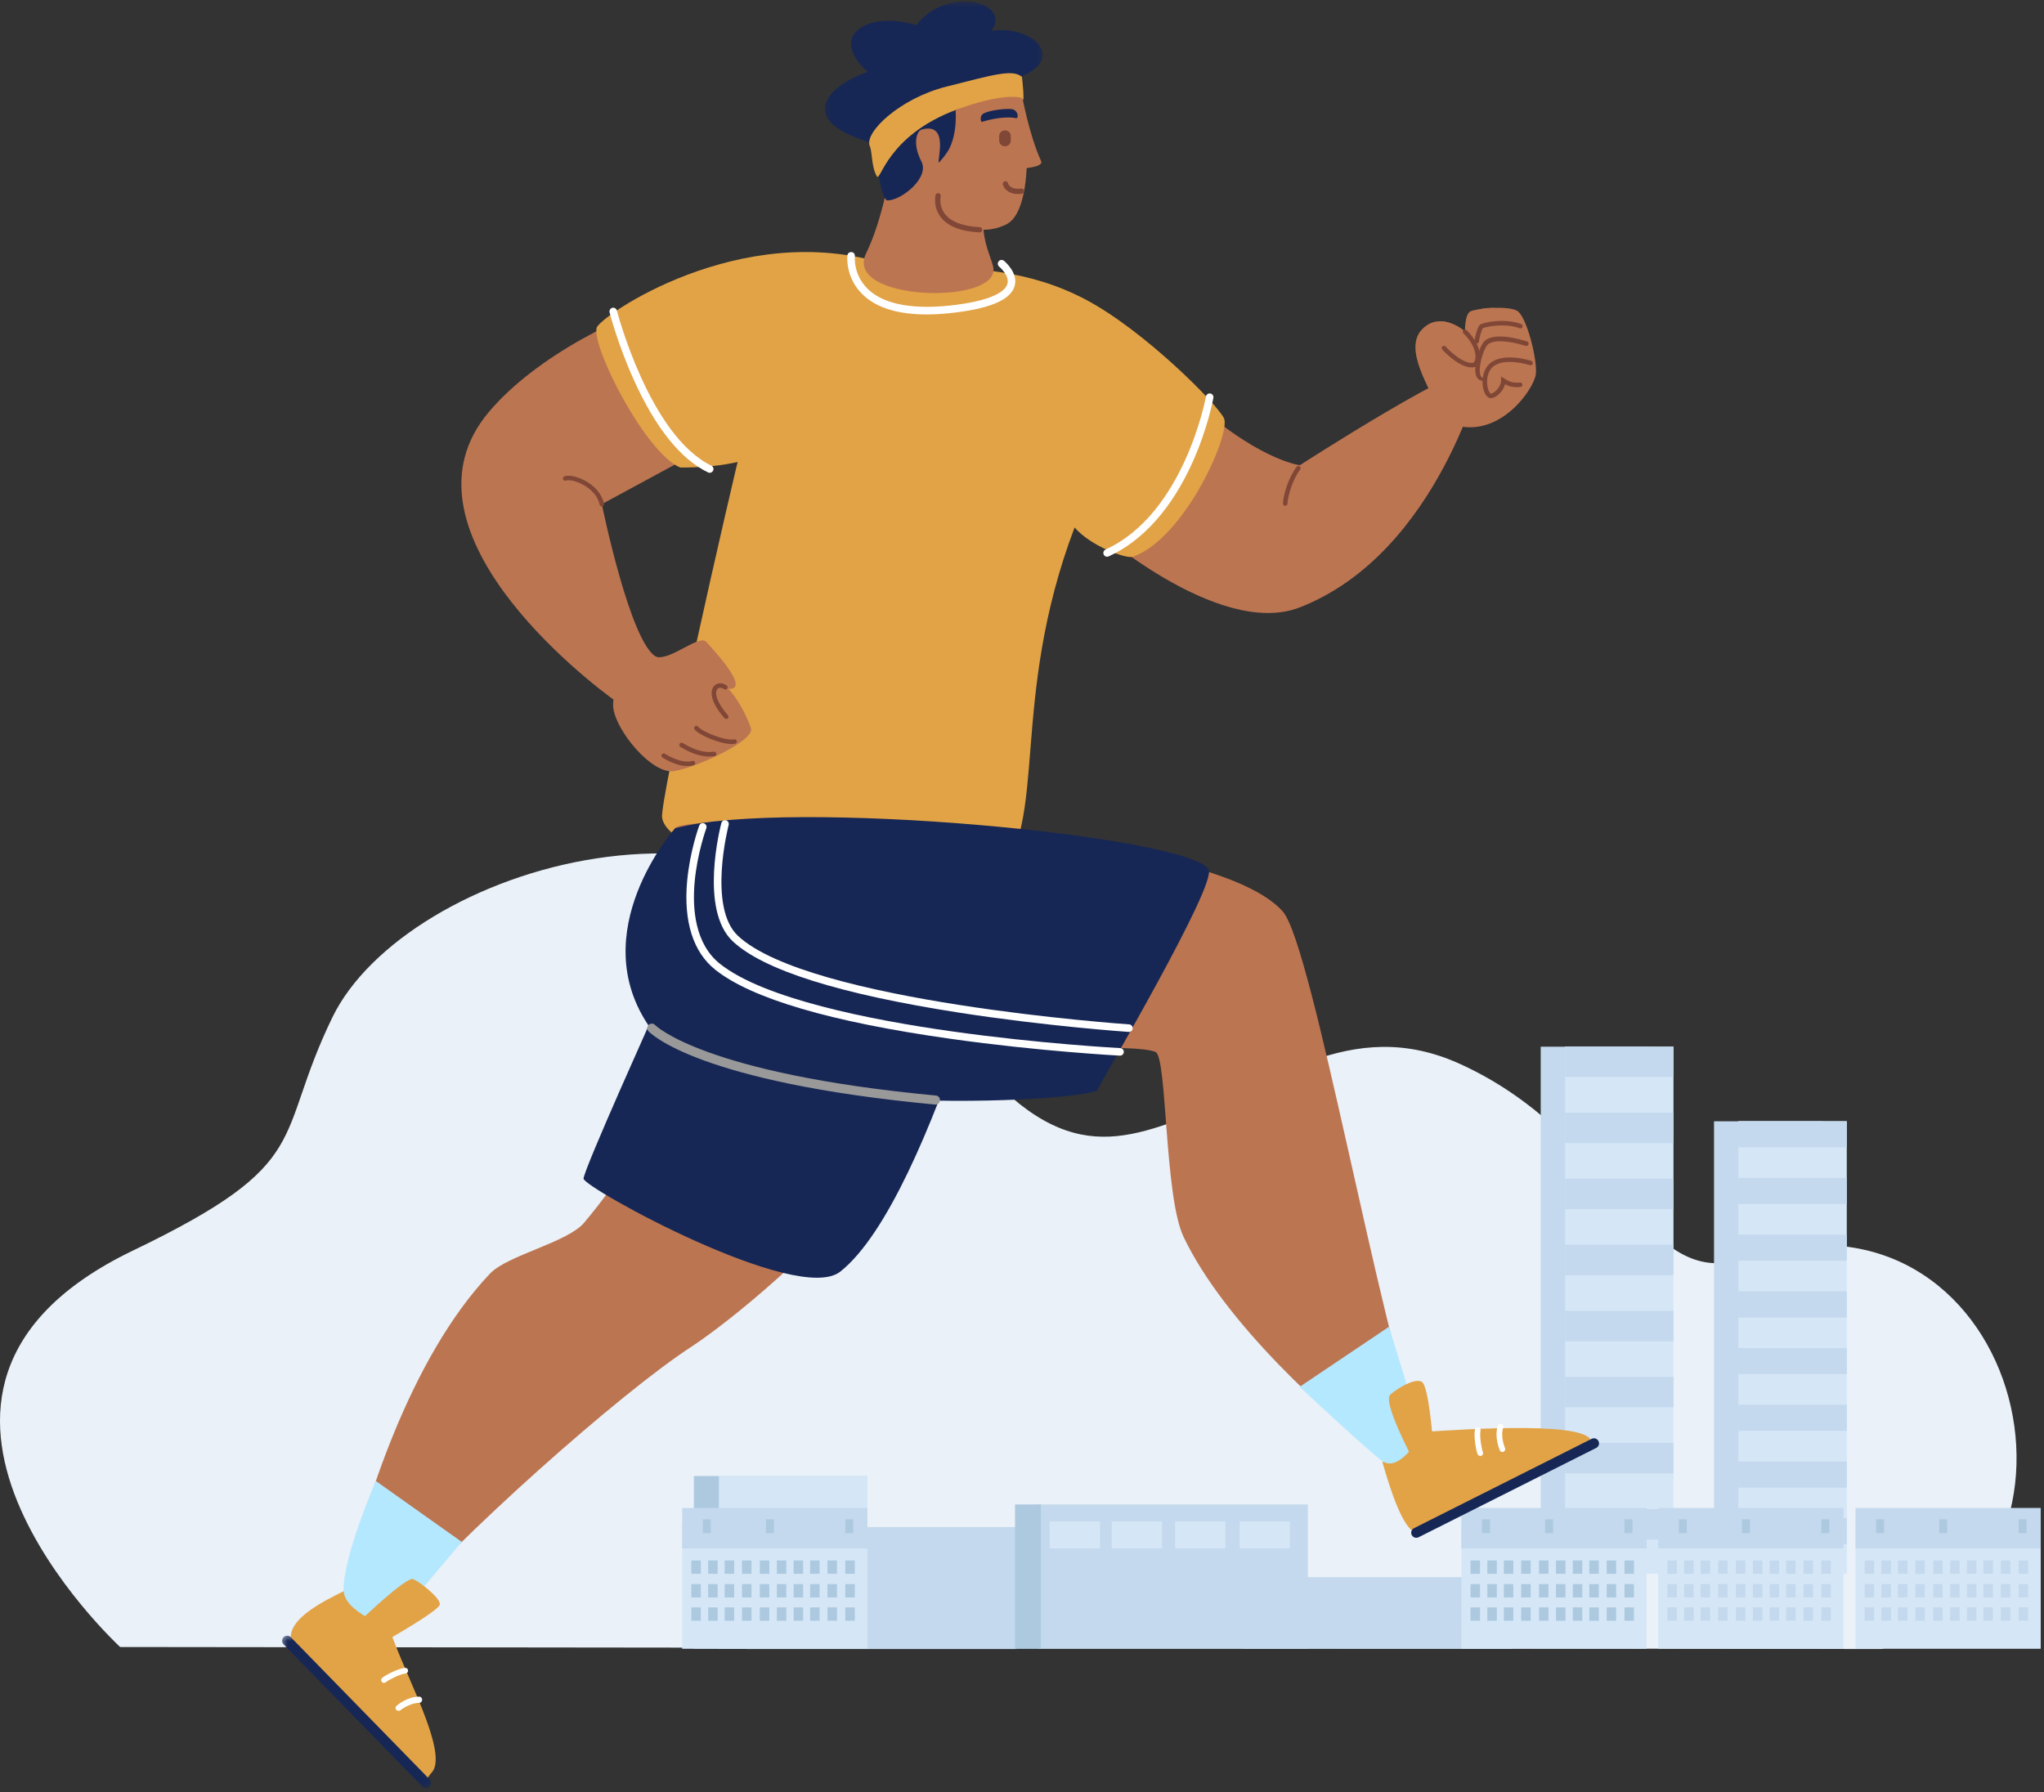 <?xml version="1.0" encoding="UTF-8"?> <svg xmlns="http://www.w3.org/2000/svg" xmlns:xlink="http://www.w3.org/1999/xlink" width="447px" height="392px" viewBox="0 0 447 392"><rect x="0" y="0" width="447" height="392" fill="#333333" stroke="none"/> <!-- Generator: Sketch 57.1 (83088) - https://sketch.com --> <title>Group 17</title> <desc>Created with Sketch.</desc> <defs> <polygon id="path-1" points="0.298 0.311 32.903 0.311 32.903 33.66 0.298 33.66"></polygon> <polygon id="path-3" points="0.191 0.295 47.829 0.295 47.829 31.984 0.191 31.984"></polygon> </defs> <g id="Page-1" stroke="none" stroke-width="1" fill="none" fill-rule="evenodd"> <g id="artem" transform="translate(-611, -3545)"> <g id="Group-11-Copy-12" transform="translate(134, 3545)"> <g id="Group-17" transform="translate(477, 0)"> <g id="Group-177" transform="translate(0, 186)"> <g id="Group-3" transform="translate(0, 0.158)" fill="#EAF1F8"> <path d="M26.269,174.058 C26.269,174.058 -34.616,118.003 28.999,87.391 C69.321,67.987 59.675,63.154 72.687,36.352 C88.638,3.498 167.907,-21.142 201.037,29.228 C225.428,66.31 239.277,65.512 257.075,59.015 C277.487,51.565 295.197,35.501 319.432,46.601 C354.242,62.544 359.275,96.481 381.502,89.084 C441.004,69.282 464.445,156.149 411.56,174.497 L26.269,174.058 Z" id="Fill-1"></path> </g> <polygon id="Fill-4" fill="#C4D9ED" points="336.938 158.213 360.646 158.213 360.646 42.923 336.938 42.923"></polygon> <polygon id="Fill-6" fill="#D5E7F7" points="342.262 158.213 365.971 158.213 365.971 42.923 342.262 42.923"></polygon> <polygon id="Fill-7" fill="#C4D9ED" points="342.269 49.554 365.97 49.554 365.97 42.892 342.269 42.892"></polygon> <polygon id="Fill-8" fill="#C4D9ED" points="342.269 64.004 365.97 64.004 365.97 57.342 342.269 57.342"></polygon> <polygon id="Fill-9" fill="#C4D9ED" points="342.269 78.453 365.97 78.453 365.97 71.79 342.269 71.79"></polygon> <polygon id="Fill-10" fill="#C4D9ED" points="342.269 92.902 365.97 92.902 365.97 86.24 342.269 86.24"></polygon> <polygon id="Fill-11" fill="#C4D9ED" points="342.269 107.351 365.97 107.351 365.97 100.689 342.269 100.689"></polygon> <polygon id="Fill-12" fill="#C4D9ED" points="342.269 121.8 365.97 121.8 365.97 115.138 342.269 115.138"></polygon> <polygon id="Fill-13" fill="#C4D9ED" points="342.269 136.249 365.97 136.249 365.97 129.587 342.269 129.587"></polygon> <polygon id="Fill-14" fill="#C4D9ED" points="342.269 150.698 365.97 150.698 365.97 144.036 342.269 144.036"></polygon> <polygon id="Fill-15" fill="#C4D9ED" points="374.837 158.213 398.545 158.213 398.545 59.236 374.837 59.236"></polygon> <polygon id="Fill-16" fill="#D5E7F7" points="380.162 158.213 403.87 158.213 403.87 59.236 380.162 59.236"></polygon> <polygon id="Fill-17" fill="#C4D9ED" points="380.168 64.93 403.87 64.93 403.87 59.211 380.168 59.211"></polygon> <polygon id="Fill-18" fill="#C4D9ED" points="380.168 77.334 403.87 77.334 403.87 71.615 380.168 71.615"></polygon> <polygon id="Fill-19" fill="#C4D9ED" points="380.168 89.739 403.87 89.739 403.87 84.019 380.168 84.019"></polygon> <polygon id="Fill-20" fill="#C4D9ED" points="380.168 102.143 403.87 102.143 403.87 96.424 380.168 96.424"></polygon> <polygon id="Fill-21" fill="#C4D9ED" points="380.168 114.548 403.87 114.548 403.87 108.829 380.168 108.829"></polygon> <polygon id="Fill-22" fill="#C4D9ED" points="380.168 126.952 403.87 126.952 403.87 121.233 380.168 121.233"></polygon> <polygon id="Fill-23" fill="#C4D9ED" points="380.168 139.357 403.87 139.357 403.87 133.637 380.168 133.637"></polygon> <polygon id="Fill-24" fill="#C4D9ED" points="380.168 151.761 403.87 151.761 403.87 146.042 380.168 146.042"></polygon> <polygon id="Fill-25" fill="#DCEAF9" points="324.106 169.153 334.034 169.153 334.034 154.676 324.106 154.676"></polygon> <polygon id="Fill-26" fill="#C4D9ED" points="227.025 174.622 286.018 174.622 286.018 143.035 227.025 143.035"></polygon> <polygon id="Fill-27" fill="#C4D9ED" points="271.758 174.622 330.751 174.622 330.751 158.948 271.758 158.948"></polygon> <polygon id="Fill-28" fill="#C4D9ED" points="163.303 174.657 222.296 174.657 222.296 147.994 163.303 147.994"></polygon> <polygon id="Fill-29" fill="#D5E7F7" points="271.086 152.656 282.077 152.656 282.077 146.762 271.086 146.762"></polygon> <polygon id="Fill-30" fill="#D5E7F7" points="256.977 152.656 267.968 152.656 267.968 146.762 256.977 146.762"></polygon> <polygon id="Fill-31" fill="#D5E7F7" points="243.137 152.656 254.128 152.656 254.128 146.762 243.137 146.762"></polygon> <polygon id="Fill-32" fill="#D5E7F7" points="229.562 152.656 240.554 152.656 240.554 146.762 229.562 146.762"></polygon> <polygon id="Fill-33" fill="#ADC9E0" points="221.976 174.622 227.638 174.622 227.638 143.035 221.976 143.035"></polygon> <polygon id="Fill-34" fill="#ADC9E0" points="151.737 174.602 157.399 174.602 157.399 136.827 151.737 136.827"></polygon> <polygon id="Fill-35" fill="#ADC9E0" points="157.224 174.602 163.303 174.602 163.303 147.994 157.224 147.994"></polygon> <polygon id="Fill-36" fill="#D5E7F7" points="157.224 174.602 189.692 174.602 189.692 136.734 157.224 136.734"></polygon> <polygon id="Fill-37" fill="#D5E7F7" points="149.187 174.602 189.692 174.602 189.692 147.362 149.187 147.362"></polygon> <polygon id="Fill-38" fill="#C4D9ED" points="149.187 152.656 189.692 152.656 189.692 143.803 149.187 143.803"></polygon> <polygon id="Fill-39" fill="#ADC9E0" points="184.854 158.213 186.935 158.213 186.935 155.28 184.854 155.28"></polygon> <polygon id="Fill-40" fill="#ADC9E0" points="180.964 158.213 183.044 158.213 183.044 155.28 180.964 155.28"></polygon> <polygon id="Fill-41" fill="#ADC9E0" points="177.161 158.213 179.241 158.213 179.241 155.28 177.161 155.28"></polygon> <polygon id="Fill-42" fill="#ADC9E0" points="173.555 158.213 175.635 158.213 175.635 155.28 173.555 155.28"></polygon> <polygon id="Fill-43" fill="#ADC9E0" points="169.88 158.213 171.96 158.213 171.96 155.28 169.88 155.28"></polygon> <polygon id="Fill-44" fill="#ADC9E0" points="166.163 158.213 168.243 158.213 168.243 155.28 166.163 155.28"></polygon> <polygon id="Fill-45" fill="#ADC9E0" points="162.273 158.213 164.353 158.213 164.353 155.28 162.273 155.28"></polygon> <polygon id="Fill-46" fill="#ADC9E0" points="158.47 158.213 160.55 158.213 160.55 155.28 158.47 155.28"></polygon> <polygon id="Fill-47" fill="#ADC9E0" points="154.864 158.213 156.944 158.213 156.944 155.28 154.864 155.28"></polygon> <polygon id="Fill-48" fill="#ADC9E0" points="151.189 158.213 153.269 158.213 153.269 155.28 151.189 155.28"></polygon> <polygon id="Fill-49" fill="#ADC9E0" points="184.854 163.387 186.935 163.387 186.935 160.454 184.854 160.454"></polygon> <polygon id="Fill-50" fill="#ADC9E0" points="180.964 163.387 183.044 163.387 183.044 160.454 180.964 160.454"></polygon> <polygon id="Fill-51" fill="#ADC9E0" points="177.161 163.387 179.241 163.387 179.241 160.454 177.161 160.454"></polygon> <polygon id="Fill-52" fill="#ADC9E0" points="173.555 163.387 175.635 163.387 175.635 160.454 173.555 160.454"></polygon> <polygon id="Fill-53" fill="#ADC9E0" points="169.88 163.387 171.96 163.387 171.96 160.454 169.88 160.454"></polygon> <polygon id="Fill-54" fill="#ADC9E0" points="166.163 163.387 168.243 163.387 168.243 160.454 166.163 160.454"></polygon> <polygon id="Fill-55" fill="#ADC9E0" points="162.273 163.387 164.353 163.387 164.353 160.454 162.273 160.454"></polygon> <polygon id="Fill-56" fill="#ADC9E0" points="158.47 163.387 160.55 163.387 160.55 160.454 158.47 160.454"></polygon> <polygon id="Fill-57" fill="#ADC9E0" points="154.864 163.387 156.944 163.387 156.944 160.454 154.864 160.454"></polygon> <polygon id="Fill-58" fill="#ADC9E0" points="151.189 163.387 153.269 163.387 153.269 160.454 151.189 160.454"></polygon> <polygon id="Fill-59" fill="#ADC9E0" points="184.854 168.482 186.935 168.482 186.935 165.549 184.854 165.549"></polygon> <polygon id="Fill-60" fill="#ADC9E0" points="180.964 168.482 183.044 168.482 183.044 165.549 180.964 165.549"></polygon> <polygon id="Fill-61" fill="#ADC9E0" points="177.161 168.482 179.241 168.482 179.241 165.549 177.161 165.549"></polygon> <polygon id="Fill-62" fill="#ADC9E0" points="173.555 168.482 175.635 168.482 175.635 165.549 173.555 165.549"></polygon> <polygon id="Fill-63" fill="#ADC9E0" points="169.88 168.482 171.96 168.482 171.96 165.549 169.88 165.549"></polygon> <polygon id="Fill-64" fill="#ADC9E0" points="166.163 168.482 168.243 168.482 168.243 165.549 166.163 165.549"></polygon> <polygon id="Fill-65" fill="#ADC9E0" points="162.273 168.482 164.353 168.482 164.353 165.549 162.273 165.549"></polygon> <polygon id="Fill-66" fill="#ADC9E0" points="158.47 168.482 160.55 168.482 160.55 165.549 158.47 165.549"></polygon> <polygon id="Fill-67" fill="#ADC9E0" points="154.864 168.482 156.944 168.482 156.944 165.549 154.864 165.549"></polygon> <polygon id="Fill-68" fill="#ADC9E0" points="151.189 168.482 153.269 168.482 153.269 165.549 151.189 165.549"></polygon> <polygon id="Fill-69" fill="#ADC9E0" points="184.855 149.315 186.602 149.315 186.602 146.29 184.855 146.29"></polygon> <polygon id="Fill-70" fill="#ADC9E0" points="167.499 149.315 169.247 149.315 169.247 146.29 167.499 146.29"></polygon> <polygon id="Fill-71" fill="#ADC9E0" points="153.694 149.315 155.442 149.315 155.442 146.29 153.694 146.29"></polygon> <polygon id="Fill-72" fill="#D5E7F7" points="319.584 174.602 360.089 174.602 360.089 147.362 319.584 147.362"></polygon> <polygon id="Fill-73" fill="#C4D9ED" points="319.584 152.656 360.089 152.656 360.089 143.803 319.584 143.803"></polygon> <polygon id="Fill-74" fill="#ADC9E0" points="355.251 158.213 357.331 158.213 357.331 155.28 355.251 155.28"></polygon> <polygon id="Fill-75" fill="#ADC9E0" points="351.361 158.213 353.441 158.213 353.441 155.28 351.361 155.28"></polygon> <polygon id="Fill-76" fill="#ADC9E0" points="347.558 158.213 349.638 158.213 349.638 155.28 347.558 155.28"></polygon> <polygon id="Fill-77" fill="#ADC9E0" points="343.952 158.213 346.032 158.213 346.032 155.28 343.952 155.28"></polygon> <polygon id="Fill-78" fill="#ADC9E0" points="340.276 158.213 342.357 158.213 342.357 155.28 340.276 155.28"></polygon> <polygon id="Fill-79" fill="#ADC9E0" points="336.56 158.213 338.64 158.213 338.64 155.28 336.56 155.28"></polygon> <polygon id="Fill-80" fill="#ADC9E0" points="332.669 158.213 334.75 158.213 334.75 155.28 332.669 155.28"></polygon> <polygon id="Fill-81" fill="#ADC9E0" points="328.866 158.213 330.946 158.213 330.946 155.28 328.866 155.28"></polygon> <polygon id="Fill-82" fill="#ADC9E0" points="325.26 158.213 327.341 158.213 327.341 155.28 325.26 155.28"></polygon> <polygon id="Fill-83" fill="#ADC9E0" points="321.585 158.213 323.666 158.213 323.666 155.28 321.585 155.28"></polygon> <polygon id="Fill-84" fill="#ADC9E0" points="355.251 163.387 357.331 163.387 357.331 160.454 355.251 160.454"></polygon> <polygon id="Fill-85" fill="#ADC9E0" points="351.361 163.387 353.441 163.387 353.441 160.454 351.361 160.454"></polygon> <polygon id="Fill-86" fill="#ADC9E0" points="347.558 163.387 349.638 163.387 349.638 160.454 347.558 160.454"></polygon> <polygon id="Fill-87" fill="#ADC9E0" points="343.952 163.387 346.032 163.387 346.032 160.454 343.952 160.454"></polygon> <polygon id="Fill-88" fill="#ADC9E0" points="340.276 163.387 342.357 163.387 342.357 160.454 340.276 160.454"></polygon> <polygon id="Fill-89" fill="#ADC9E0" points="336.56 163.387 338.64 163.387 338.64 160.454 336.56 160.454"></polygon> <polygon id="Fill-90" fill="#ADC9E0" points="332.669 163.387 334.75 163.387 334.75 160.454 332.669 160.454"></polygon> <polygon id="Fill-91" fill="#ADC9E0" points="328.866 163.387 330.946 163.387 330.946 160.454 328.866 160.454"></polygon> <polygon id="Fill-92" fill="#ADC9E0" points="325.26 163.387 327.341 163.387 327.341 160.454 325.26 160.454"></polygon> <polygon id="Fill-93" fill="#ADC9E0" points="321.585 163.387 323.666 163.387 323.666 160.454 321.585 160.454"></polygon> <polygon id="Fill-94" fill="#ADC9E0" points="355.251 168.482 357.331 168.482 357.331 165.549 355.251 165.549"></polygon> <polygon id="Fill-95" fill="#ADC9E0" points="351.361 168.482 353.441 168.482 353.441 165.549 351.361 165.549"></polygon> <polygon id="Fill-96" fill="#ADC9E0" points="347.558 168.482 349.638 168.482 349.638 165.549 347.558 165.549"></polygon> <polygon id="Fill-97" fill="#ADC9E0" points="343.952 168.482 346.032 168.482 346.032 165.549 343.952 165.549"></polygon> <polygon id="Fill-98" fill="#ADC9E0" points="340.276 168.482 342.357 168.482 342.357 165.549 340.276 165.549"></polygon> <polygon id="Fill-99" fill="#ADC9E0" points="336.56 168.482 338.64 168.482 338.64 165.549 336.56 165.549"></polygon> <polygon id="Fill-100" fill="#ADC9E0" points="332.669 168.482 334.75 168.482 334.75 165.549 332.669 165.549"></polygon> <polygon id="Fill-101" fill="#ADC9E0" points="328.866 168.482 330.946 168.482 330.946 165.549 328.866 165.549"></polygon> <polygon id="Fill-102" fill="#ADC9E0" points="325.26 168.482 327.341 168.482 327.341 165.549 325.26 165.549"></polygon> <polygon id="Fill-103" fill="#ADC9E0" points="321.585 168.482 323.666 168.482 323.666 165.549 321.585 165.549"></polygon> <polygon id="Fill-104" fill="#ADC9E0" points="355.25 149.315 356.999 149.315 356.999 146.29 355.25 146.29"></polygon> <polygon id="Fill-105" fill="#ADC9E0" points="337.896 149.315 339.644 149.315 339.644 146.29 337.896 146.29"></polygon> <polygon id="Fill-106" fill="#ADC9E0" points="324.09 149.315 325.838 149.315 325.838 146.29 324.09 146.29"></polygon> <polygon id="Fill-107" fill="#D5E7F7" points="362.633 174.602 403.138 174.602 403.138 147.362 362.633 147.362"></polygon> <polygon id="Fill-108" fill="#C4D9ED" points="362.633 152.656 403.138 152.656 403.138 143.803 362.633 143.803"></polygon> <polygon id="Fill-109" fill="#C4D9ED" points="398.3 158.213 400.38 158.213 400.38 155.28 398.3 155.28"></polygon> <polygon id="Fill-110" fill="#C4D9ED" points="394.41 158.213 396.49 158.213 396.49 155.28 394.41 155.28"></polygon> <polygon id="Fill-111" fill="#C4D9ED" points="390.607 158.213 392.687 158.213 392.687 155.28 390.607 155.28"></polygon> <polygon id="Fill-112" fill="#C4D9ED" points="387.001 158.213 389.081 158.213 389.081 155.28 387.001 155.28"></polygon> <polygon id="Fill-113" fill="#C4D9ED" points="383.326 158.213 385.406 158.213 385.406 155.28 383.326 155.28"></polygon> <polygon id="Fill-114" fill="#C4D9ED" points="379.609 158.213 381.689 158.213 381.689 155.28 379.609 155.28"></polygon> <polygon id="Fill-115" fill="#C4D9ED" points="375.719 158.213 377.799 158.213 377.799 155.28 375.719 155.28"></polygon> <polygon id="Fill-116" fill="#C4D9ED" points="371.916 158.213 373.996 158.213 373.996 155.28 371.916 155.28"></polygon> <polygon id="Fill-117" fill="#C4D9ED" points="368.31 158.213 370.39 158.213 370.39 155.28 368.31 155.28"></polygon> <polygon id="Fill-118" fill="#C4D9ED" points="364.635 158.213 366.715 158.213 366.715 155.28 364.635 155.28"></polygon> <polygon id="Fill-119" fill="#C4D9ED" points="398.3 163.387 400.38 163.387 400.38 160.454 398.3 160.454"></polygon> <polygon id="Fill-120" fill="#C4D9ED" points="394.41 163.387 396.49 163.387 396.49 160.454 394.41 160.454"></polygon> <polygon id="Fill-121" fill="#C4D9ED" points="390.607 163.387 392.687 163.387 392.687 160.454 390.607 160.454"></polygon> <polygon id="Fill-122" fill="#C4D9ED" points="387.001 163.387 389.081 163.387 389.081 160.454 387.001 160.454"></polygon> <polygon id="Fill-123" fill="#C4D9ED" points="383.326 163.387 385.406 163.387 385.406 160.454 383.326 160.454"></polygon> <polygon id="Fill-124" fill="#C4D9ED" points="379.609 163.387 381.689 163.387 381.689 160.454 379.609 160.454"></polygon> <polygon id="Fill-125" fill="#C4D9ED" points="375.719 163.387 377.799 163.387 377.799 160.454 375.719 160.454"></polygon> <polygon id="Fill-126" fill="#C4D9ED" points="371.916 163.387 373.996 163.387 373.996 160.454 371.916 160.454"></polygon> <polygon id="Fill-127" fill="#C4D9ED" points="368.31 163.387 370.39 163.387 370.39 160.454 368.31 160.454"></polygon> <polygon id="Fill-128" fill="#C4D9ED" points="364.635 163.387 366.715 163.387 366.715 160.454 364.635 160.454"></polygon> <polygon id="Fill-129" fill="#C4D9ED" points="398.3 168.482 400.38 168.482 400.38 165.549 398.3 165.549"></polygon> <polygon id="Fill-130" fill="#C4D9ED" points="394.41 168.482 396.49 168.482 396.49 165.549 394.41 165.549"></polygon> <polygon id="Fill-131" fill="#C4D9ED" points="390.607 168.482 392.687 168.482 392.687 165.549 390.607 165.549"></polygon> <polygon id="Fill-132" fill="#C4D9ED" points="387.001 168.482 389.081 168.482 389.081 165.549 387.001 165.549"></polygon> <polygon id="Fill-133" fill="#C4D9ED" points="383.326 168.482 385.406 168.482 385.406 165.549 383.326 165.549"></polygon> <polygon id="Fill-134" fill="#C4D9ED" points="379.609 168.482 381.689 168.482 381.689 165.549 379.609 165.549"></polygon> <polygon id="Fill-135" fill="#C4D9ED" points="375.719 168.482 377.799 168.482 377.799 165.549 375.719 165.549"></polygon> <polygon id="Fill-136" fill="#C4D9ED" points="371.916 168.482 373.996 168.482 373.996 165.549 371.916 165.549"></polygon> <polygon id="Fill-137" fill="#C4D9ED" points="368.31 168.482 370.39 168.482 370.39 165.549 368.31 165.549"></polygon> <polygon id="Fill-138" fill="#C4D9ED" points="364.635 168.482 366.715 168.482 366.715 165.549 364.635 165.549"></polygon> <polygon id="Fill-139" fill="#ADC9E0" points="398.3 149.315 400.048 149.315 400.048 146.29 398.3 146.29"></polygon> <polygon id="Fill-140" fill="#ADC9E0" points="380.945 149.315 382.693 149.315 382.693 146.29 380.945 146.29"></polygon> <polygon id="Fill-141" fill="#ADC9E0" points="367.139 149.315 368.888 149.315 368.888 146.29 367.139 146.29"></polygon> <polygon id="Fill-142" fill="#D5E7F7" points="405.777 174.602 446.283 174.602 446.283 147.362 405.777 147.362"></polygon> <polygon id="Fill-143" fill="#C4D9ED" points="405.777 152.656 446.283 152.656 446.283 143.803 405.777 143.803"></polygon> <polygon id="Fill-144" fill="#C4D9ED" points="441.445 158.213 443.525 158.213 443.525 155.28 441.445 155.28"></polygon> <polygon id="Fill-145" fill="#C4D9ED" points="437.555 158.213 439.635 158.213 439.635 155.28 437.555 155.28"></polygon> <polygon id="Fill-146" fill="#C4D9ED" points="433.752 158.213 435.832 158.213 435.832 155.28 433.752 155.28"></polygon> <polygon id="Fill-147" fill="#C4D9ED" points="430.146 158.213 432.226 158.213 432.226 155.28 430.146 155.28"></polygon> <polygon id="Fill-148" fill="#C4D9ED" points="426.471 158.213 428.551 158.213 428.551 155.28 426.471 155.28"></polygon> <polygon id="Fill-149" fill="#C4D9ED" points="422.753 158.213 424.834 158.213 424.834 155.28 422.753 155.28"></polygon> <polygon id="Fill-150" fill="#C4D9ED" points="418.863 158.213 420.943 158.213 420.943 155.28 418.863 155.28"></polygon> <polygon id="Fill-151" fill="#C4D9ED" points="415.06 158.213 417.14 158.213 417.14 155.28 415.06 155.28"></polygon> <polygon id="Fill-152" fill="#C4D9ED" points="411.454 158.213 413.534 158.213 413.534 155.28 411.454 155.28"></polygon> <polygon id="Fill-153" fill="#C4D9ED" points="407.779 158.213 409.86 158.213 409.86 155.28 407.779 155.28"></polygon> <polygon id="Fill-154" fill="#C4D9ED" points="441.445 163.387 443.525 163.387 443.525 160.454 441.445 160.454"></polygon> <polygon id="Fill-155" fill="#C4D9ED" points="437.555 163.387 439.635 163.387 439.635 160.454 437.555 160.454"></polygon> <polygon id="Fill-156" fill="#C4D9ED" points="433.752 163.387 435.832 163.387 435.832 160.454 433.752 160.454"></polygon> <polygon id="Fill-157" fill="#C4D9ED" points="430.146 163.387 432.226 163.387 432.226 160.454 430.146 160.454"></polygon> <polygon id="Fill-158" fill="#C4D9ED" points="426.471 163.387 428.551 163.387 428.551 160.454 426.471 160.454"></polygon> <polygon id="Fill-159" fill="#C4D9ED" points="422.753 163.387 424.834 163.387 424.834 160.454 422.753 160.454"></polygon> <polygon id="Fill-160" fill="#C4D9ED" points="418.863 163.387 420.943 163.387 420.943 160.454 418.863 160.454"></polygon> <polygon id="Fill-161" fill="#C4D9ED" points="415.06 163.387 417.14 163.387 417.14 160.454 415.06 160.454"></polygon> <polygon id="Fill-162" fill="#C4D9ED" points="411.454 163.387 413.534 163.387 413.534 160.454 411.454 160.454"></polygon> <polygon id="Fill-163" fill="#C4D9ED" points="407.779 163.387 409.86 163.387 409.86 160.454 407.779 160.454"></polygon> <polygon id="Fill-164" fill="#C4D9ED" points="441.445 168.482 443.525 168.482 443.525 165.549 441.445 165.549"></polygon> <polygon id="Fill-165" fill="#C4D9ED" points="437.555 168.482 439.635 168.482 439.635 165.549 437.555 165.549"></polygon> <polygon id="Fill-166" fill="#C4D9ED" points="433.752 168.482 435.832 168.482 435.832 165.549 433.752 165.549"></polygon> <polygon id="Fill-167" fill="#C4D9ED" points="430.146 168.482 432.226 168.482 432.226 165.549 430.146 165.549"></polygon> <polygon id="Fill-168" fill="#C4D9ED" points="426.471 168.482 428.551 168.482 428.551 165.549 426.471 165.549"></polygon> <polygon id="Fill-169" fill="#C4D9ED" points="422.753 168.482 424.834 168.482 424.834 165.549 422.753 165.549"></polygon> <polygon id="Fill-170" fill="#C4D9ED" points="418.863 168.482 420.943 168.482 420.943 165.549 418.863 165.549"></polygon> <polygon id="Fill-171" fill="#C4D9ED" points="415.06 168.482 417.14 168.482 417.14 165.549 415.06 165.549"></polygon> <polygon id="Fill-172" fill="#C4D9ED" points="411.454 168.482 413.534 168.482 413.534 165.549 411.454 165.549"></polygon> <polygon id="Fill-173" fill="#C4D9ED" points="407.779 168.482 409.86 168.482 409.86 165.549 407.779 165.549"></polygon> <polygon id="Fill-174" fill="#ADC9E0" points="441.445 149.315 443.193 149.315 443.193 146.29 441.445 146.29"></polygon> <polygon id="Fill-175" fill="#ADC9E0" points="424.09 149.315 425.838 149.315 425.838 146.29 424.09 146.29"></polygon> <polygon id="Fill-176" fill="#ADC9E0" points="410.284 149.315 412.032 149.315 412.032 146.29 410.284 146.29"></polygon> </g> <g id="Group-942" transform="translate(61, 0)"> <path d="M33.429,387.647 C37.776,382.791 24.2,360.62 23.419,352.911 C23.41,352.817 23.331,352.743 23.248,352.695 L15.763,348.32 C15.636,348.246 14.83,347.602 14.71,347.686 C13.276,348.679 2.524,352.883 2.581,358.095 C2.599,359.726 5.538,363.039 6.677,364.206 L30.928,389.05 C31.989,390.138 32.415,388.779 33.429,387.647" id="Fill-846" fill="#E2A346"></path> <path d="M26.115,374.156 C26.26,374.156 26.406,374.183 26.524,374.079 C26.543,374.062 28.574,372.434 30.689,372.434 L30.703,372.434 C31.038,372.434 31.313,372.089 31.321,371.753 C31.329,371.412 31.059,371.089 30.718,371.081 C28.11,371.014 25.803,373.007 25.706,373.093 C25.45,373.319 25.425,373.7 25.651,373.956 C25.773,374.095 25.944,374.156 26.115,374.156" id="Fill-848" fill="#FFFFFF"></path> <path d="M22.978,368.067 C23.134,368.067 23.29,368.009 23.41,367.891 C23.757,367.553 26.443,366.122 27.68,366.01 C28.02,365.979 28.27,365.678 28.239,365.338 C28.209,364.999 27.907,364.75 27.568,364.778 C26.017,364.919 23.092,366.474 22.546,367.006 C22.302,367.245 22.297,367.636 22.536,367.881 C22.657,368.005 22.818,368.067 22.978,368.067" id="Fill-850" fill="#FFFFFF"></path> <g id="Group-854" transform="translate(0.39, 357.426)"> <mask id="mask-2" fill="white"> <use xlink:href="#path-1"></use> </mask> <g id="Clip-853"></g> <path d="M31.791,33.66 C32.071,33.66 32.351,33.555 32.568,33.344 C33.008,32.914 33.016,32.209 32.587,31.77 L2.207,0.647 C1.778,0.207 1.073,0.198 0.634,0.627 C0.194,1.057 0.185,1.762 0.614,2.201 L30.994,33.325 C31.212,33.548 31.501,33.66 31.791,33.66" id="Fill-852" fill="#172755" mask="url(#mask-2)"></path> </g> <path d="M107.882,173.486 C107.882,173.486 152.771,184.73 157.607,187.452 C163.764,238.97 101.325,287.314 90.279,294.489 C74.582,304.683 38.931,336.399 24.431,353.645 C23.029,355.313 13.587,351.259 14.461,347.425 C18.558,329.453 28.544,297.125 46.158,278.546 C49.985,274.511 63.122,271.745 66.76,267.4 C99.309,228.533 107.882,173.486 107.882,173.486" id="Fill-855" fill="#BC7551"></path> <path d="M263.376,80.362 C263.376,80.362 253.701,120.939 223.266,132.835 C205.385,139.823 177.561,114.89 177.561,114.89 C177.561,114.89 194.348,93.11 198.061,85.951 C213.403,100.555 223.266,101.747 223.266,101.747 C223.266,101.747 260.525,77.68 263.376,80.362" id="Fill-857" fill="#BC7551"></path> <path d="M253.122,88.994 C251.918,84.997 245.843,76.441 249.933,72.087 C254.024,67.732 259.378,72.55 259.378,72.55 C259.378,72.55 259.28,68.804 260.532,68.122 C261.785,67.439 268.634,66.8 270.746,67.951 C272.858,69.102 275.258,78.768 274.869,81.84 C274.481,84.913 267.718,94.962 258.367,93.26 C249.017,91.557 253.122,88.994 253.122,88.994" id="Fill-859" fill="#BC7551"></path> <path d="M257.098,78.23 C259.363,79.914 261.311,80.076 262.248,79.38 C261.772,82.532 262.851,82.829 263.756,82.762 C263.483,83.959 264.387,86.162 264.872,86.568 C265.357,86.974 267.251,85.28 267.764,83.216 C267.764,83.216 271.351,84.64 271.22,83.008 C270.938,79.509 270.365,71.236 267.78,68.065 C266.918,67.008 263.913,67.369 263.181,67.529 C259.4,68.355 259.97,70.672 259.449,72.599 C258.112,71.242 255.623,70.258 254.217,70.274 C252.687,70.291 254.833,76.546 257.098,78.23" id="Fill-861" fill="#BC7551"></path> <path d="M260.835,80.359 C260.967,80.359 261.098,80.352 261.227,80.335 C261.794,80.263 262.257,79.816 262.497,79.11 C262.985,77.675 262.552,75.004 259.726,72.199 C259.532,72.007 259.219,72.008 259.027,72.202 C258.834,72.396 258.835,72.708 259.029,72.901 C261.705,75.558 261.879,77.854 261.561,78.791 C261.452,79.111 261.272,79.332 261.102,79.354 C259.081,79.619 256.113,76.87 255.139,75.792 C254.956,75.589 254.644,75.573 254.441,75.756 C254.238,75.939 254.222,76.252 254.405,76.454 C254.555,76.621 257.961,80.359 260.835,80.359" id="Fill-863" fill="#804737"></path> <path d="M261.948,75.123 C262.206,75.123 262.423,74.923 262.441,74.661 C262.491,73.88 263.027,72.08 263.293,71.784 C263.85,71.468 268.092,70.571 271.325,71.8 C271.58,71.897 271.865,71.77 271.962,71.514 C272.06,71.259 271.931,70.973 271.676,70.876 C268.016,69.483 263.226,70.545 262.661,71.021 C262.046,71.54 261.497,73.922 261.454,74.597 C261.436,74.869 261.642,75.105 261.915,75.122 C261.926,75.123 261.937,75.123 261.948,75.123" id="Fill-865" fill="#804737"></path> <path d="M265.051,87.092 C265.116,87.092 265.173,87.085 265.218,87.077 C266.472,86.858 267.767,85.439 268.147,84.037 C268.808,84.406 269.877,84.827 271.504,84.646 C271.776,84.615 271.971,84.37 271.941,84.099 C271.91,83.828 271.666,83.629 271.394,83.663 C269.651,83.858 268.717,83.246 268.215,82.917 C268.137,82.866 268.07,82.822 268.013,82.789 L267.255,82.346 L267.269,83.224 C267.288,84.338 266.063,85.925 265.048,86.103 C265.006,86.111 264.818,85.998 264.619,85.586 C263.97,84.245 263.979,81.563 265.466,80.239 C267.922,78.054 273.524,79.854 273.58,79.873 C273.84,79.957 274.119,79.816 274.204,79.557 C274.29,79.298 274.148,79.018 273.889,78.933 C273.637,78.85 267.69,76.936 264.809,79.5 C262.878,81.219 262.941,84.389 263.728,86.017 C264.171,86.933 264.722,87.092 265.051,87.092" id="Fill-867" fill="#804737"></path> <path d="M263.262,83.277 L263.264,83.277 C263.537,83.277 263.758,83.22 263.758,82.947 C263.758,82.674 263.536,82.618 263.263,82.618 L263.262,82.618 C263.08,82.618 262.894,82.394 262.754,82.037 C262.154,80.502 263.436,76.212 264.347,75.373 C265.496,74.316 268.602,74.393 272.655,75.652 C272.916,75.734 273.193,75.565 273.274,75.305 C273.355,75.044 273.209,74.756 272.949,74.675 C268.424,73.27 265.132,73.226 263.678,74.564 C262.531,75.618 261.078,80.304 261.833,82.235 C262.094,82.903 262.601,83.277 263.262,83.277" id="Fill-869" fill="#804737"></path> <path d="M220.057,110.622 C220.315,110.622 220.533,110.422 220.55,110.16 C220.678,108.177 221.78,104.759 223.337,102.693 C223.501,102.475 223.457,102.165 223.239,102 C223.021,101.836 222.711,101.879 222.547,102.098 C220.858,104.339 219.703,107.924 219.563,110.096 C219.545,110.368 219.752,110.603 220.024,110.621 C220.035,110.622 220.046,110.622 220.057,110.622" id="Fill-871" fill="#804737"></path> <path d="M103.096,61.579 C114.354,57.257 125.079,56.935 138.096,58.633 C151.281,58.235 164.198,59.043 176.48,65.548 C189.383,72.383 205.364,88.564 206.682,91.509 C208.18,94.857 198.163,117.646 186.762,121.77 C185.351,122.28 177.561,119.486 173.999,115.361 C159.561,153.478 168.477,179.859 156.855,192.223 C154.077,195.178 86.095,191.728 83.795,178.871 C83.175,175.408 98.322,108.728 101.704,95.291 C105.165,81.54 83.175,69.228 103.096,61.579" id="Fill-873" fill="#E2A346"></path> <path d="M74.38,153.881 C66.584,148.465 24.623,115.56 45.808,90.225 C56.278,77.702 75.852,68.373 87.765,64.952 C90.779,72.773 94.921,97.101 94.921,97.101 L70.61,110.26 C70.61,110.26 76.857,140.914 82.585,143.679 C85.625,145.146 75.072,154.361 74.38,153.881" id="Fill-875" fill="#BC7551"></path> <path d="M82.585,143.679 C85.824,144.387 91.95,138.63 93.49,140.418 C94.334,141.398 103.508,150.964 98.289,150.66 C100.948,153.43 102.905,158.123 103.237,159.34 C103.97,162.034 91.263,167.908 86.398,168.658 C81.532,169.408 73.617,159.742 73.104,154.703 C72.671,150.451 77.531,142.574 82.585,143.679" id="Fill-877" fill="#BC7551"></path> <path d="M97.815,157.253 C97.931,157.253 98.047,157.212 98.141,157.13 C98.346,156.949 98.366,156.637 98.186,156.432 C95.662,153.561 95.224,151.448 95.887,150.701 C96.208,150.339 96.793,150.348 97.344,150.725 C97.569,150.879 97.877,150.821 98.031,150.596 C98.185,150.371 98.127,150.063 97.902,149.909 C96.936,149.247 95.803,149.303 95.146,150.045 C94.202,151.111 94.309,153.52 97.443,157.085 C97.541,157.196 97.677,157.253 97.815,157.253" id="Fill-879" fill="#804737"></path> <path d="M99.043,162.733 C99.298,162.733 99.533,162.714 99.745,162.674 C100.013,162.623 100.189,162.364 100.138,162.096 C100.087,161.827 99.828,161.65 99.56,161.702 C97.42,162.112 92.313,159.855 91.697,158.958 C91.542,158.733 91.234,158.676 91.009,158.831 C90.784,158.985 90.727,159.293 90.882,159.518 C91.68,160.682 96.389,162.733 99.043,162.733" id="Fill-881" fill="#804737"></path> <path d="M94.12,165.465 C94.489,165.465 94.864,165.439 95.242,165.381 C95.512,165.339 95.697,165.087 95.656,164.817 C95.614,164.547 95.362,164.363 95.092,164.403 C92.3,164.832 89.579,163.249 88.417,162.573 L88.297,162.504 C88.061,162.368 87.758,162.448 87.622,162.684 C87.485,162.921 87.565,163.223 87.802,163.36 L87.919,163.429 C89.021,164.069 91.422,165.465 94.12,165.465" id="Fill-883" fill="#804737"></path> <path d="M89.339,167.552 C89.795,167.552 90.246,167.498 90.679,167.37 C90.941,167.292 91.09,167.017 91.013,166.755 C90.936,166.494 90.661,166.344 90.398,166.421 C87.931,167.15 84.447,164.88 84.412,164.857 C84.184,164.706 83.878,164.769 83.727,164.997 C83.577,165.225 83.64,165.532 83.868,165.682 C84.002,165.771 86.738,167.552 89.339,167.552" id="Fill-885" fill="#804737"></path> <path d="M70.61,110.754 C70.643,110.754 70.678,110.751 70.712,110.744 C70.979,110.688 71.15,110.425 71.094,110.158 C70.654,108.066 69.05,106.184 66.693,104.993 C65.009,104.142 63.24,103.817 62.391,104.205 C62.142,104.319 62.033,104.612 62.146,104.861 C62.259,105.109 62.552,105.219 62.801,105.105 C63.208,104.919 64.585,105.036 66.247,105.876 C67.234,106.375 69.59,107.811 70.126,110.361 C70.175,110.595 70.381,110.754 70.61,110.754" id="Fill-887" fill="#804737"></path> <path d="M132.512,57.722 C100.958,47.827 70.089,69.212 69.471,71.716 C68.412,76.002 80.226,99.15 87.771,102.257 C96.467,102.257 107.154,100.923 109.958,94.996 C116.251,81.694 132.512,57.722 132.512,57.722" id="Fill-889" fill="#E2A346"></path> <path d="M286.221,314.209 C280.915,310.604 250.864,313.272 248.788,313.243 C248.693,313.241 248.601,313.276 248.53,313.34 L242.096,319.152 C241.987,319.25 241.296,319.726 241.339,319.867 C241.852,321.533 244.774,332.428 247.773,334.703 C249.072,335.689 253.033,333.35 254.49,332.617 L285.506,317.017 C286.863,316.334 287.478,315.063 286.221,314.209" id="Fill-891" fill="#E2A346"></path> <path d="M267.559,317.568 C267.643,317.568 267.727,317.551 267.809,317.515 C268.121,317.378 268.263,317.013 268.125,316.7 C268.114,316.676 267.054,314.213 267.743,312.21 C267.854,311.887 267.682,311.535 267.359,311.424 C267.036,311.313 266.684,311.485 266.573,311.808 C265.726,314.274 266.941,317.081 266.993,317.199 C267.095,317.431 267.322,317.568 267.559,317.568" id="Fill-893" fill="#FFFFFF"></path> <path d="M262.723,318.437 C262.816,318.437 262.911,318.417 263,318.371 C263.305,318.218 263.428,317.846 263.275,317.541 C263.057,317.108 262.505,314.116 262.773,312.903 C262.846,312.569 262.635,312.239 262.302,312.166 C261.968,312.092 261.639,312.303 261.565,312.636 C261.23,314.157 261.828,317.416 262.17,318.097 C262.279,318.313 262.497,318.437 262.723,318.437" id="Fill-895" fill="#FFFFFF"></path> <path d="M248.725,336.336 C248.893,336.336 249.064,336.298 249.224,336.217 L288.079,316.675 C288.628,316.398 288.849,315.73 288.573,315.18 C288.297,314.632 287.628,314.411 287.079,314.686 L248.224,334.229 C247.675,334.505 247.454,335.174 247.73,335.723 C247.926,336.112 248.318,336.336 248.725,336.336" id="Fill-897" fill="#172755"></path> <path d="M86.629,181.137 C84.709,188.787 70.855,204.087 81.372,220.256 C92.152,236.829 182.972,226.243 191.711,230.085 C194.262,231.207 193.595,261.619 197.838,270.528 C206.774,289.287 229.477,309.772 242.24,319.524 C243.781,320.701 250.457,315.201 249.442,312.816 C241.203,293.463 226.096,206.897 219.565,199.398 C202.143,179.39 87.55,177.465 86.629,181.137" id="Fill-899" fill="#BC7551"></path> <path d="M162.462,182.26 C162.462,182.26 143.279,261.845 122.765,278.115 C113.405,285.538 66.618,259.723 66.618,257.784 C66.618,255.845 82.67,220.256 82.67,220.256 L100.147,180.208 L162.462,182.26 Z" id="Fill-901" fill="#172755"></path> <path d="M86.629,181.137 C86.629,181.137 66.431,203.884 81.219,224.862 C96.007,245.84 177.691,240.94 178.982,238.358 C180.273,235.776 205.281,193.24 203.296,190.13 C198.609,182.789 111.814,174.511 86.629,181.137" id="Fill-903" fill="#172755"></path> <path d="M143.575,241.582 C143.544,241.582 143.513,241.58 143.481,241.577 C91.572,236.695 81.228,225.984 80.813,225.53 C80.444,225.127 80.472,224.501 80.875,224.132 C81.278,223.764 81.899,223.791 82.269,224.189 C82.41,224.335 92.95,234.836 143.666,239.606 C144.211,239.657 144.611,240.14 144.559,240.684 C144.511,241.197 144.08,241.582 143.575,241.582" id="Fill-905" fill="#999999"></path> <path d="M185.885,225.692 C185.866,225.692 185.847,225.692 185.828,225.69 C185.653,225.679 168.02,224.474 148.676,221.465 C122.588,217.408 105.962,212.165 99.258,205.883 C91.865,198.954 96.552,180.769 96.755,179.998 C96.871,179.558 97.321,179.294 97.763,179.411 C98.204,179.527 98.467,179.978 98.351,180.419 C98.304,180.598 93.709,198.421 100.387,204.679 C115.858,219.178 185.24,223.997 185.939,224.044 C186.394,224.075 186.737,224.468 186.707,224.923 C186.677,225.358 186.315,225.692 185.885,225.692" id="Fill-907" fill="#FFFFFF"></path> <path d="M183.939,230.88 C183.924,230.88 183.91,230.88 183.896,230.879 C183.722,230.87 166.353,229.95 146.901,227.202 C120.687,223.5 103.366,218.414 95.418,212.087 C90.59,208.244 88.465,201.545 89.27,192.716 C89.869,186.156 91.833,180.796 91.916,180.571 C92.074,180.144 92.549,179.925 92.976,180.083 C93.403,180.242 93.621,180.716 93.463,181.143 C93.444,181.197 91.485,186.552 90.911,192.9 C90.391,198.64 90.93,206.405 96.446,210.796 C106.053,218.444 129.305,223.05 147.12,225.567 C166.501,228.305 183.808,229.223 183.981,229.231 C184.436,229.255 184.786,229.643 184.762,230.098 C184.739,230.539 184.375,230.88 183.939,230.88" id="Fill-909" fill="#FFFFFF"></path> <path d="M141.632,68.771 C135.303,68.772 130.601,67.298 127.608,64.368 C123.828,60.666 124.292,56.053 124.314,55.859 C124.364,55.406 124.771,55.08 125.225,55.13 C125.677,55.18 126.004,55.587 125.954,56.039 C125.935,56.221 125.579,60.091 128.785,63.211 C132.345,66.674 139.076,67.862 148.252,66.648 C157.074,65.48 158.963,63.296 159.304,62.098 C159.832,60.241 157.535,58.336 157.512,58.316 C157.16,58.028 157.107,57.509 157.395,57.156 C157.682,56.803 158.199,56.749 158.553,57.036 C158.682,57.141 161.712,59.64 160.893,62.542 C160.085,65.406 156.021,67.284 148.469,68.284 C146.013,68.609 143.732,68.771 141.632,68.771" id="Fill-911" fill="#FFFFFF"></path> <path d="M94.202,103.407 C94.081,103.407 93.958,103.38 93.842,103.324 C87.841,100.415 82.389,93.624 77.637,83.141 C74.129,75.401 72.325,68.398 72.307,68.328 C72.195,67.887 72.461,67.438 72.903,67.325 C73.342,67.213 73.794,67.479 73.906,67.92 C73.976,68.193 81.028,95.278 94.562,101.839 C94.972,102.038 95.144,102.532 94.945,102.942 C94.802,103.235 94.508,103.407 94.202,103.407" id="Fill-913" fill="#FFFFFF"></path> <path d="M181.113,121.764 C180.8,121.764 180.5,121.585 180.362,121.282 C180.172,120.867 180.355,120.378 180.77,120.189 C197.977,112.332 202.682,86.98 202.728,86.725 C202.808,86.276 203.237,85.977 203.685,86.058 C204.133,86.137 204.432,86.566 204.352,87.015 C204.304,87.283 203.138,93.687 199.753,101.196 C195.245,111.196 188.917,118.282 181.455,121.689 C181.344,121.74 181.227,121.764 181.113,121.764" id="Fill-915" fill="#FFFFFF"></path> <path d="M21.198,323.914 L39.981,337.231 L24.227,355.895 C24.227,355.895 14.174,352.685 14.137,347.749 C14.08,340.229 21.198,323.914 21.198,323.914" id="Fill-917" fill="#B4E8FF"></path> <path d="M17.672,354.557 C17.672,354.557 27.864,344.722 29.376,345.367 C30.888,346.013 35.407,349.589 35.191,350.921 C34.976,352.253 24.2,358.386 24.2,358.386 L17.672,354.557 Z" id="Fill-919" fill="#E2A346"></path> <path d="M223.214,303.314 L242.757,290.18 L249.922,313.507 C249.922,313.507 245.192,322.33 241.267,319.524 C238.219,317.344 223.214,303.314 223.214,303.314" id="Fill-921" fill="#B4E8FF"></path> <path d="M247.611,318.437 C247.611,318.437 241.319,306.523 243.04,305.017 C244.761,303.511 248.413,301.36 249.922,302.22 C251.432,303.081 252.292,314.479 252.292,314.479 L247.611,318.437 Z" id="Fill-923" fill="#E2A346"></path> <path d="M162.417,20.439 C162.417,20.439 163.952,29.242 166.695,35.281 C167.092,36.157 164.996,36.581 163.528,36.766 C163.221,42.381 162.031,47.583 159.079,49.07 C157.465,49.881 155.776,50.254 154.073,50.254 C154.476,54.48 156.171,57.146 156.263,58.893 C156.68,66.766 123.366,65.791 128.41,55.402 C132.106,47.787 133.42,38.393 135.106,31.639 L135.52,31.759 C134.85,28.008 135.181,24.099 136.912,20.457 C141.97,9.814 157.677,10.836 162.188,19.978 L162.417,20.439 Z" id="Fill-925" fill="#BC7551"></path> <path d="M151.094,11.874 C144.367,10.711 136.952,9.394 135.28,14.995 C127.211,14.57 128.535,27.412 129.953,32.676 C130.914,36.238 131.77,43.835 133.098,43.835 C136.102,43.836 142.341,38.888 140.505,35.318 C138.397,31.22 139.596,28.607 140.538,28.343 C146.587,26.648 143.939,34.988 144.298,35.578 C144.298,35.578 145.41,34.487 146.382,32.904 C146.84,32.156 148.748,28.519 147.73,21.705 L151.094,11.874 Z" id="Fill-927" fill="#172755"></path> <path d="M153.239,50.831 C153.229,50.831 153.219,50.831 153.21,50.83 C149.085,50.626 146.213,49.479 144.674,47.424 C143.014,45.207 143.571,42.784 143.595,42.682 C143.67,42.372 143.982,42.182 144.292,42.256 C144.601,42.33 144.792,42.64 144.719,42.95 C144.713,42.974 144.271,44.974 145.61,46.747 C146.937,48.504 149.513,49.49 153.267,49.677 C153.586,49.693 153.831,49.963 153.815,50.282 C153.8,50.591 153.545,50.831 153.239,50.831" id="Fill-929" fill="#804737"></path> <path d="M158.821,31.987 L158.732,31.987 C158.057,31.987 157.51,31.44 157.51,30.765 L157.51,29.744 C157.51,29.069 158.057,28.522 158.732,28.522 L158.821,28.522 C159.496,28.522 160.043,29.069 160.043,29.744 L160.043,30.765 C160.043,31.44 159.496,31.987 158.821,31.987" id="Fill-931" fill="#804737"></path> <path d="M161.645,42.434 C159.415,42.434 158.49,41.116 158.31,40.34 C158.239,40.029 158.432,39.719 158.743,39.647 C159.052,39.575 159.359,39.766 159.434,40.073 C159.476,40.231 159.905,41.547 162.327,41.232 C162.643,41.192 162.933,41.414 162.974,41.73 C163.015,42.046 162.793,42.336 162.476,42.377 C162.181,42.416 161.904,42.434 161.645,42.434" id="Fill-933" fill="#804737"></path> <path d="M153.643,26.685 C153.643,26.685 157.984,25.227 161.201,25.844 C161.836,25.966 161.71,23.926 160.049,23.839 C158.263,23.746 154.153,24.255 153.643,25.239 C153.243,26.01 153.643,26.685 153.643,26.685" id="Fill-935" fill="#172755"></path> <g id="Group-939" transform="translate(119.19, 0.036)"> <mask id="mask-4" fill="white"> <use xlink:href="#path-3"></use> </mask> <g id="Clip-938"></g> <path d="M43.955,16.318 C52.697,12.224 45.062,5.36 36.659,6.716 C41.17,0.17 26.631,-3.12 20.222,5.478 C10.089,2.249 0.457,7.461 9.57,15.687 C1.761,18.253 -8.508,26.672 13.252,31.984 L43.955,16.318 Z" id="Fill-937" fill="#172755" mask="url(#mask-4)"></path> </g> <path d="M129.218,31.966 C127.909,28.995 135.785,21.526 145.906,18.96 C156.383,16.303 160.399,15.088 162.491,16.805 C163.081,22.226 162.752,22.228 162.545,21.565 C162.401,21.104 157.847,20.365 148.156,23.992 C132.95,29.684 131.565,39.856 130.771,38.574 C129.554,36.611 129.788,33.258 129.218,31.966" id="Fill-940" fill="#E2A346"></path> </g> </g> </g> </g> </g> </svg> 